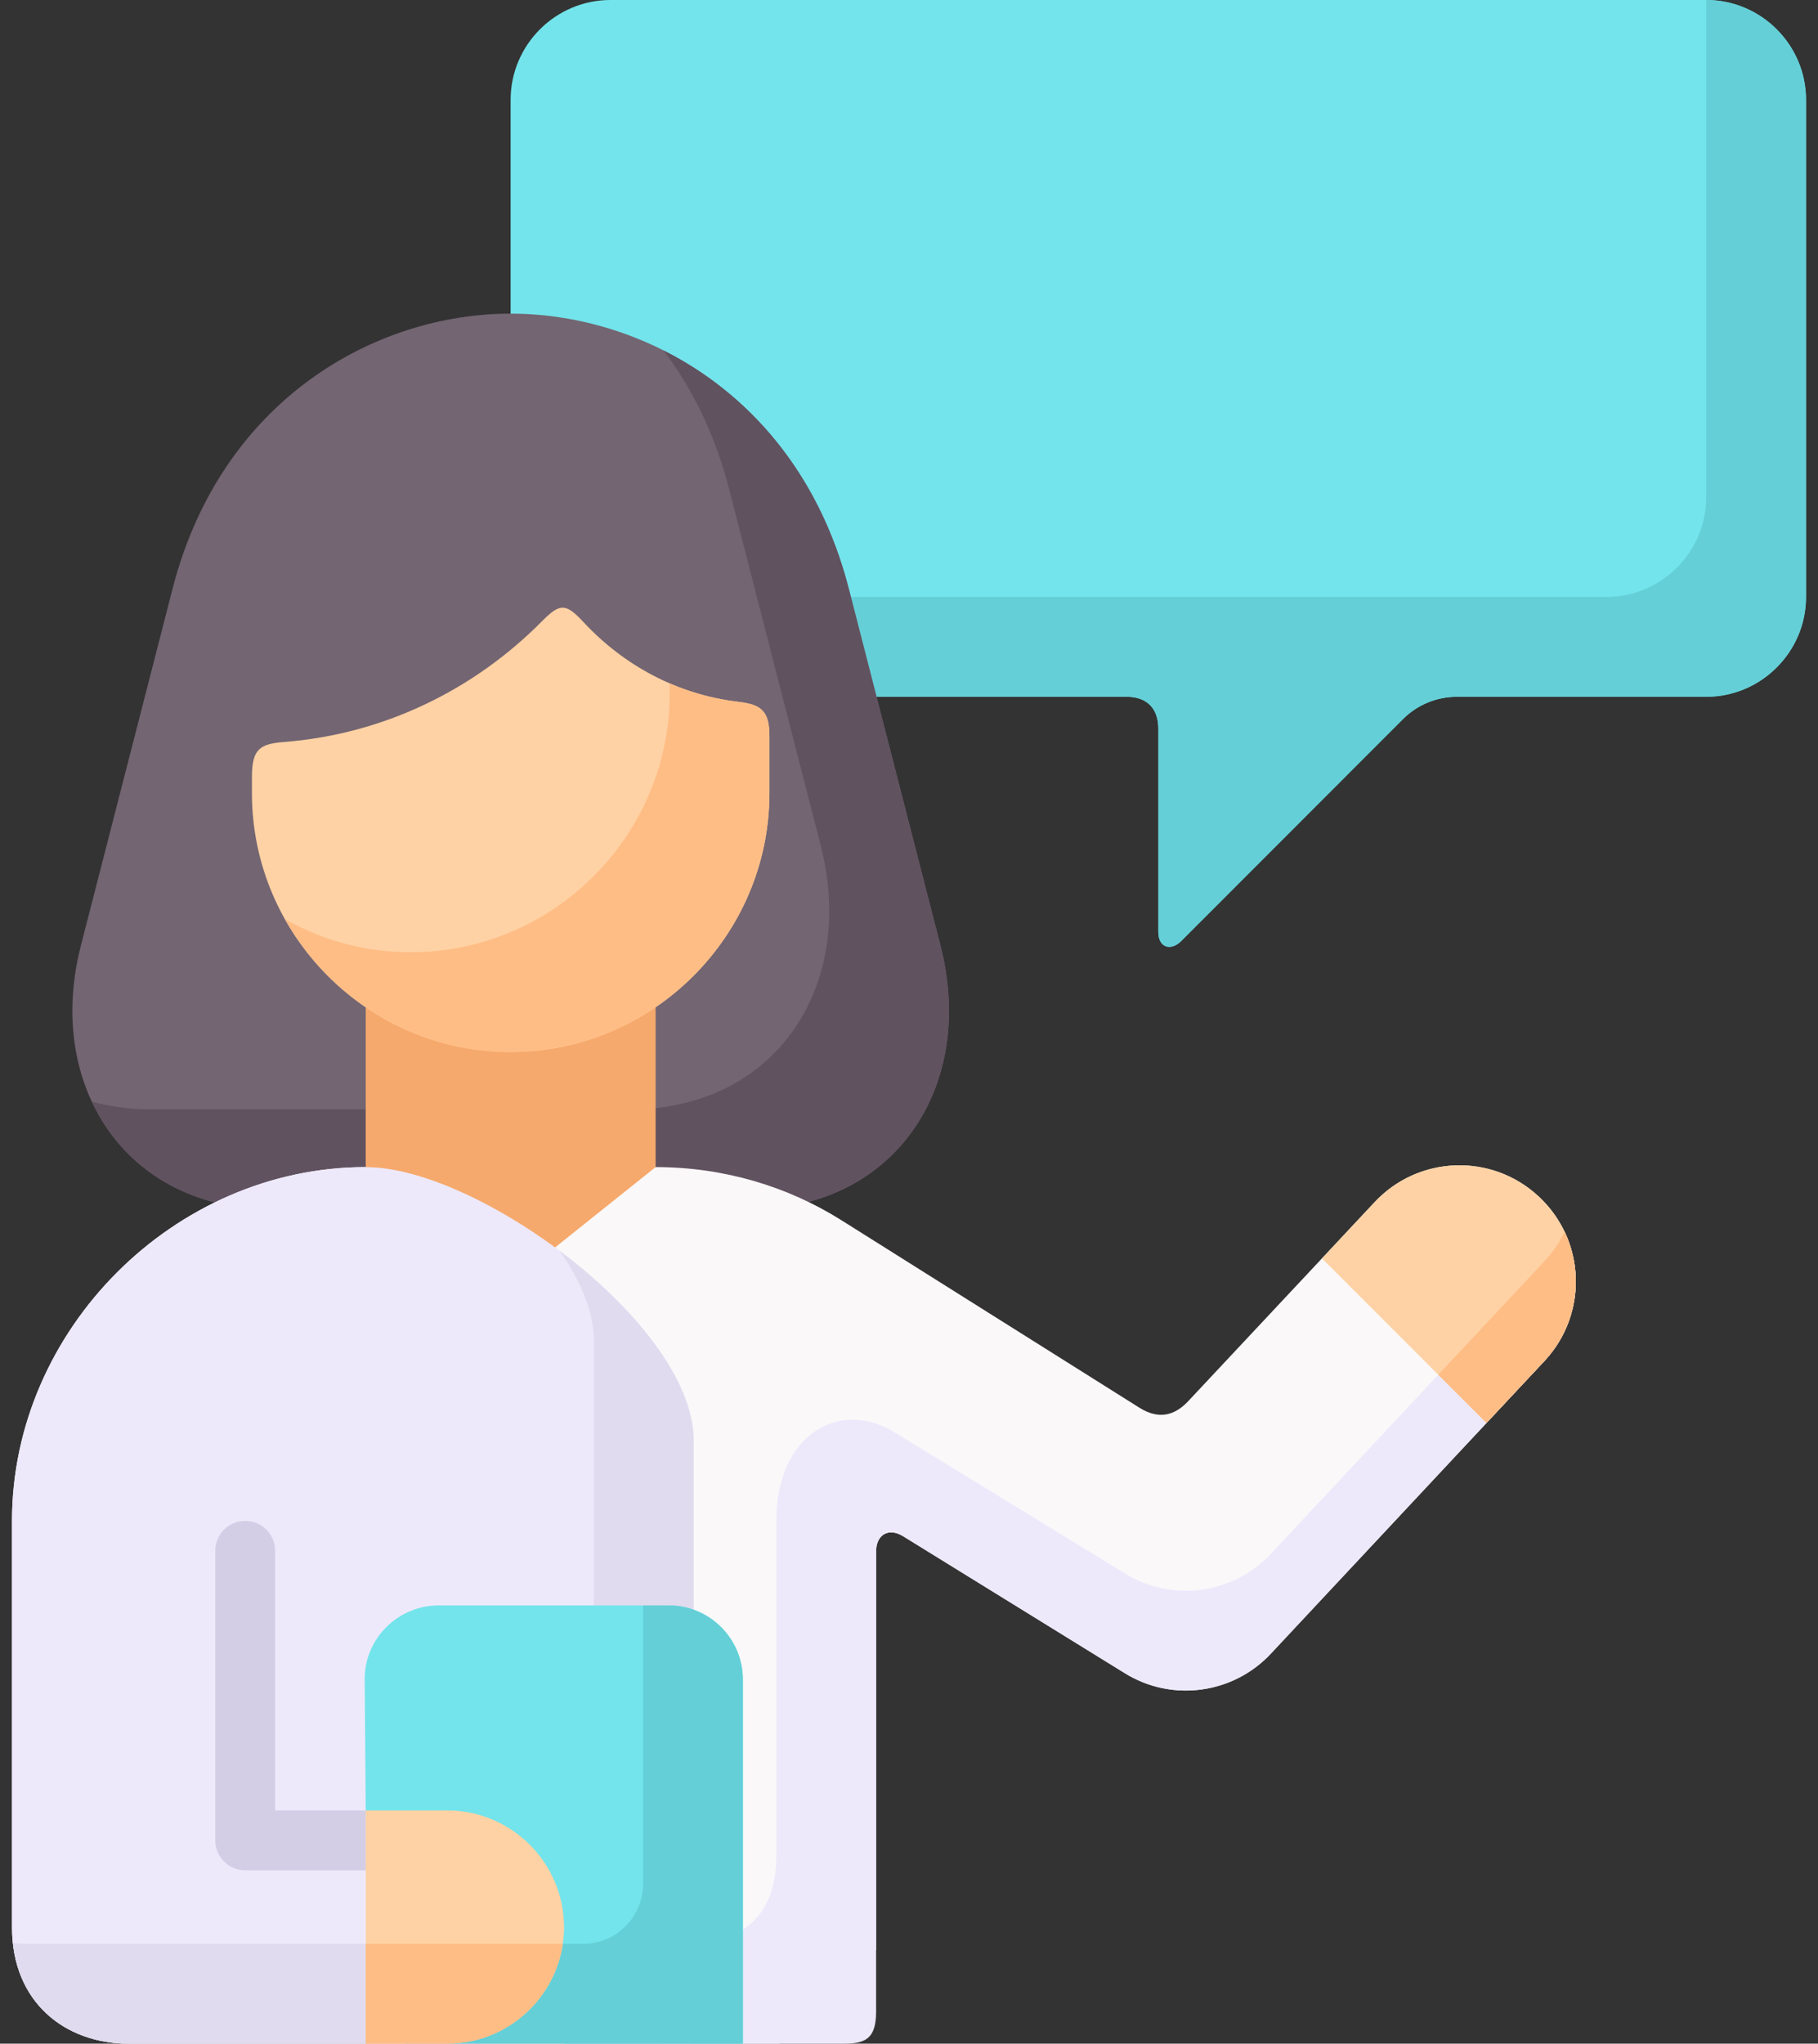 <svg width="105" height="118" viewBox="0 0 105 118" fill="none" xmlns="http://www.w3.org/2000/svg">
<rect x="0" y="0" width="105" height="118" fill="#333333" stroke="none"/>
<path fill-rule="evenodd" clip-rule="evenodd" d="M35.253 40.231H65.057C66.318 40.231 66.9 40.982 66.9 42.073V53.806C66.9 54.734 67.631 54.917 68.206 54.349L81.018 41.531C81.854 40.695 82.964 40.231 84.166 40.231H98.546C101.714 40.231 104.308 37.637 104.308 34.468V5.762C104.308 2.594 101.714 0 98.545 0H35.253C32.085 0 29.491 2.594 29.491 5.762V34.468C29.491 37.637 32.085 40.231 35.253 40.231Z" fill="#73E4EB"/>
<path fill-rule="evenodd" clip-rule="evenodd" d="M35.253 40.231H65.057C66.318 40.231 66.9 40.982 66.9 42.073V53.806C66.9 54.734 67.631 54.917 68.206 54.349L81.018 41.531C81.854 40.695 82.964 40.231 84.166 40.231H98.546C101.714 40.231 104.308 37.637 104.308 34.468V5.762C104.308 2.594 101.714 0 98.545 0V28.706C98.545 31.875 95.952 34.468 92.783 34.468H29.491C29.491 37.637 32.085 40.231 35.253 40.231Z" fill="#64CFD6"/>
<path fill-rule="evenodd" clip-rule="evenodd" d="M15.667 69.819C7.298 69.819 2.588 62.704 4.672 54.596L9.964 34.004C12.773 23.061 21.691 18.109 29.491 18.109C37.298 18.109 46.216 23.061 49.025 34.004L54.317 54.596C56.401 62.704 51.69 69.819 43.322 69.819H15.667Z" fill="#736572"/>
<path fill-rule="evenodd" clip-rule="evenodd" d="M15.667 69.819C10.715 69.819 7.043 67.329 5.306 63.612C6.371 63.899 7.52 64.056 8.755 64.056H36.403C44.772 64.056 49.482 56.942 47.405 48.834L42.113 28.242C41.297 25.08 39.977 22.415 38.318 20.232C43.1 22.637 47.261 27.144 49.025 34.004L54.317 54.596C56.401 62.704 51.691 69.819 43.322 69.819H15.667Z" fill="#615260"/>
<path fill-rule="evenodd" clip-rule="evenodd" d="M79.371 69.434C81.893 66.716 86.139 66.552 88.857 69.074C91.581 71.589 91.744 75.836 89.223 78.56L73.419 95.461C71.263 97.793 67.69 98.329 64.913 96.578L52.167 88.706C51.298 88.17 50.599 88.641 50.599 89.582V112.578L45.027 118H7.429C3.784 118 0.693 115.635 0.693 111.271V87.817C0.693 76.777 10.075 67.388 21.122 67.388H37.866C41.786 67.388 45.471 68.493 48.581 70.446L65.802 81.278C66.925 81.983 67.84 81.735 68.618 80.912L79.371 69.434Z" fill="#FAF8F9"/>
<path fill-rule="evenodd" clip-rule="evenodd" d="M21.122 58.157H37.866V67.388L32.058 72.027L21.122 67.388V58.157Z" fill="#F6A96C"/>
<path fill-rule="evenodd" clip-rule="evenodd" d="M44.438 42.478V45.797C44.438 54.015 37.709 60.744 29.491 60.744C21.272 60.744 14.55 54.015 14.55 45.797V44.758C14.576 43.275 14.994 42.955 16.386 42.844C22.22 42.393 27.433 39.786 31.313 35.86C32.352 34.815 32.679 34.821 33.711 35.931C35.991 38.388 39.101 40.1 42.602 40.517C43.877 40.668 44.438 40.969 44.438 42.478Z" fill="#FED2A4"/>
<path fill-rule="evenodd" clip-rule="evenodd" d="M44.439 42.478V45.797C44.439 54.015 37.71 60.744 29.491 60.744C23.912 60.744 19.019 57.641 16.458 53.075C18.677 54.327 21.182 54.984 23.729 54.982C31.948 54.982 38.677 48.253 38.677 40.035V39.46C39.928 40 41.25 40.357 42.603 40.518C43.877 40.669 44.439 40.969 44.439 42.478Z" fill="#FFBD86"/>
<path fill-rule="evenodd" clip-rule="evenodd" d="M40.062 118V83.173C40.062 76.503 27.655 67.389 21.122 67.389C10.075 67.389 0.693 76.777 0.693 87.818V111.272C0.693 115.635 3.783 118 7.429 118H40.062Z" fill="#EDE9FB"/>
<path fill-rule="evenodd" clip-rule="evenodd" d="M40.062 118V83.172C40.062 79.631 36.573 75.411 32.327 72.223C33.549 73.987 34.3 75.77 34.3 77.41V112.238H1.667C1.354 112.238 1.047 112.224 0.746 112.185C1.145 115.961 4.052 118 7.429 118H40.062Z" fill="#E0DBEE"/>
<path fill-rule="evenodd" clip-rule="evenodd" d="M50.599 89.581C50.599 88.64 51.298 88.169 52.167 88.705L64.913 96.578C67.69 98.329 71.263 97.793 73.419 95.46L89.223 78.559C91.144 76.482 91.503 73.522 90.366 71.118C90.07 71.731 89.685 72.297 89.223 72.797L73.419 89.698C71.263 92.03 67.69 92.566 64.913 90.815L51.651 82.695C48.47 80.748 44.837 82.839 44.837 87.81V107.187C44.837 110.545 42.93 112.237 39.637 112.237H38.298V118H48.751C49.992 118 50.6 117.699 50.6 116.157L50.599 89.581Z" fill="#EDE9FB"/>
<path fill-rule="evenodd" clip-rule="evenodd" d="M42.904 96.97V118H32.594L32.065 116.164L32.575 111.297L29.008 107.037L21.122 104.561L21.064 96.97C21.044 94.618 22.984 92.697 25.336 92.697H38.631C40.983 92.697 42.904 94.618 42.904 96.97Z" fill="#73E4EB"/>
<path fill-rule="evenodd" clip-rule="evenodd" d="M42.903 96.97V118H23.376L28.243 112.238H33.685C35.586 112.238 37.141 110.683 37.141 108.782V92.697H38.631C40.983 92.697 42.903 94.618 42.903 96.97Z" fill="#64CFD6"/>
<path d="M21.123 107.991H14.165C13.937 107.992 13.712 107.948 13.502 107.861C13.291 107.774 13.1 107.647 12.939 107.486C12.778 107.325 12.651 107.134 12.564 106.924C12.477 106.713 12.433 106.488 12.434 106.26V89.542C12.434 88.588 13.204 87.817 14.165 87.817C14.391 87.817 14.616 87.862 14.825 87.948C15.034 88.035 15.225 88.162 15.385 88.322C15.545 88.482 15.672 88.673 15.759 88.882C15.845 89.091 15.89 89.316 15.889 89.542V104.535H21.122L21.123 107.991Z" fill="#D3CEE5"/>
<path fill-rule="evenodd" clip-rule="evenodd" d="M88.857 69.074C86.139 66.552 81.892 66.716 79.371 69.434L76.353 72.661L85.852 82.16L89.223 78.56C91.744 75.836 91.581 71.589 88.857 69.074ZM32.575 111.271C32.575 107.567 29.543 104.535 25.839 104.535H21.122V118H25.839C29.543 118 32.575 114.975 32.575 111.271Z" fill="#FED2A4"/>
<path fill-rule="evenodd" clip-rule="evenodd" d="M83.068 79.377L85.852 82.16L89.223 78.56C91.143 76.483 91.503 73.523 90.366 71.119C90.07 71.732 89.685 72.298 89.223 72.798L83.068 79.377ZM32.477 112.238H21.122V118H25.839C29.079 118 31.803 115.681 32.437 112.624C32.463 112.5 32.483 112.369 32.502 112.238H32.477Z" fill="#FFBD86"/>
</svg>
